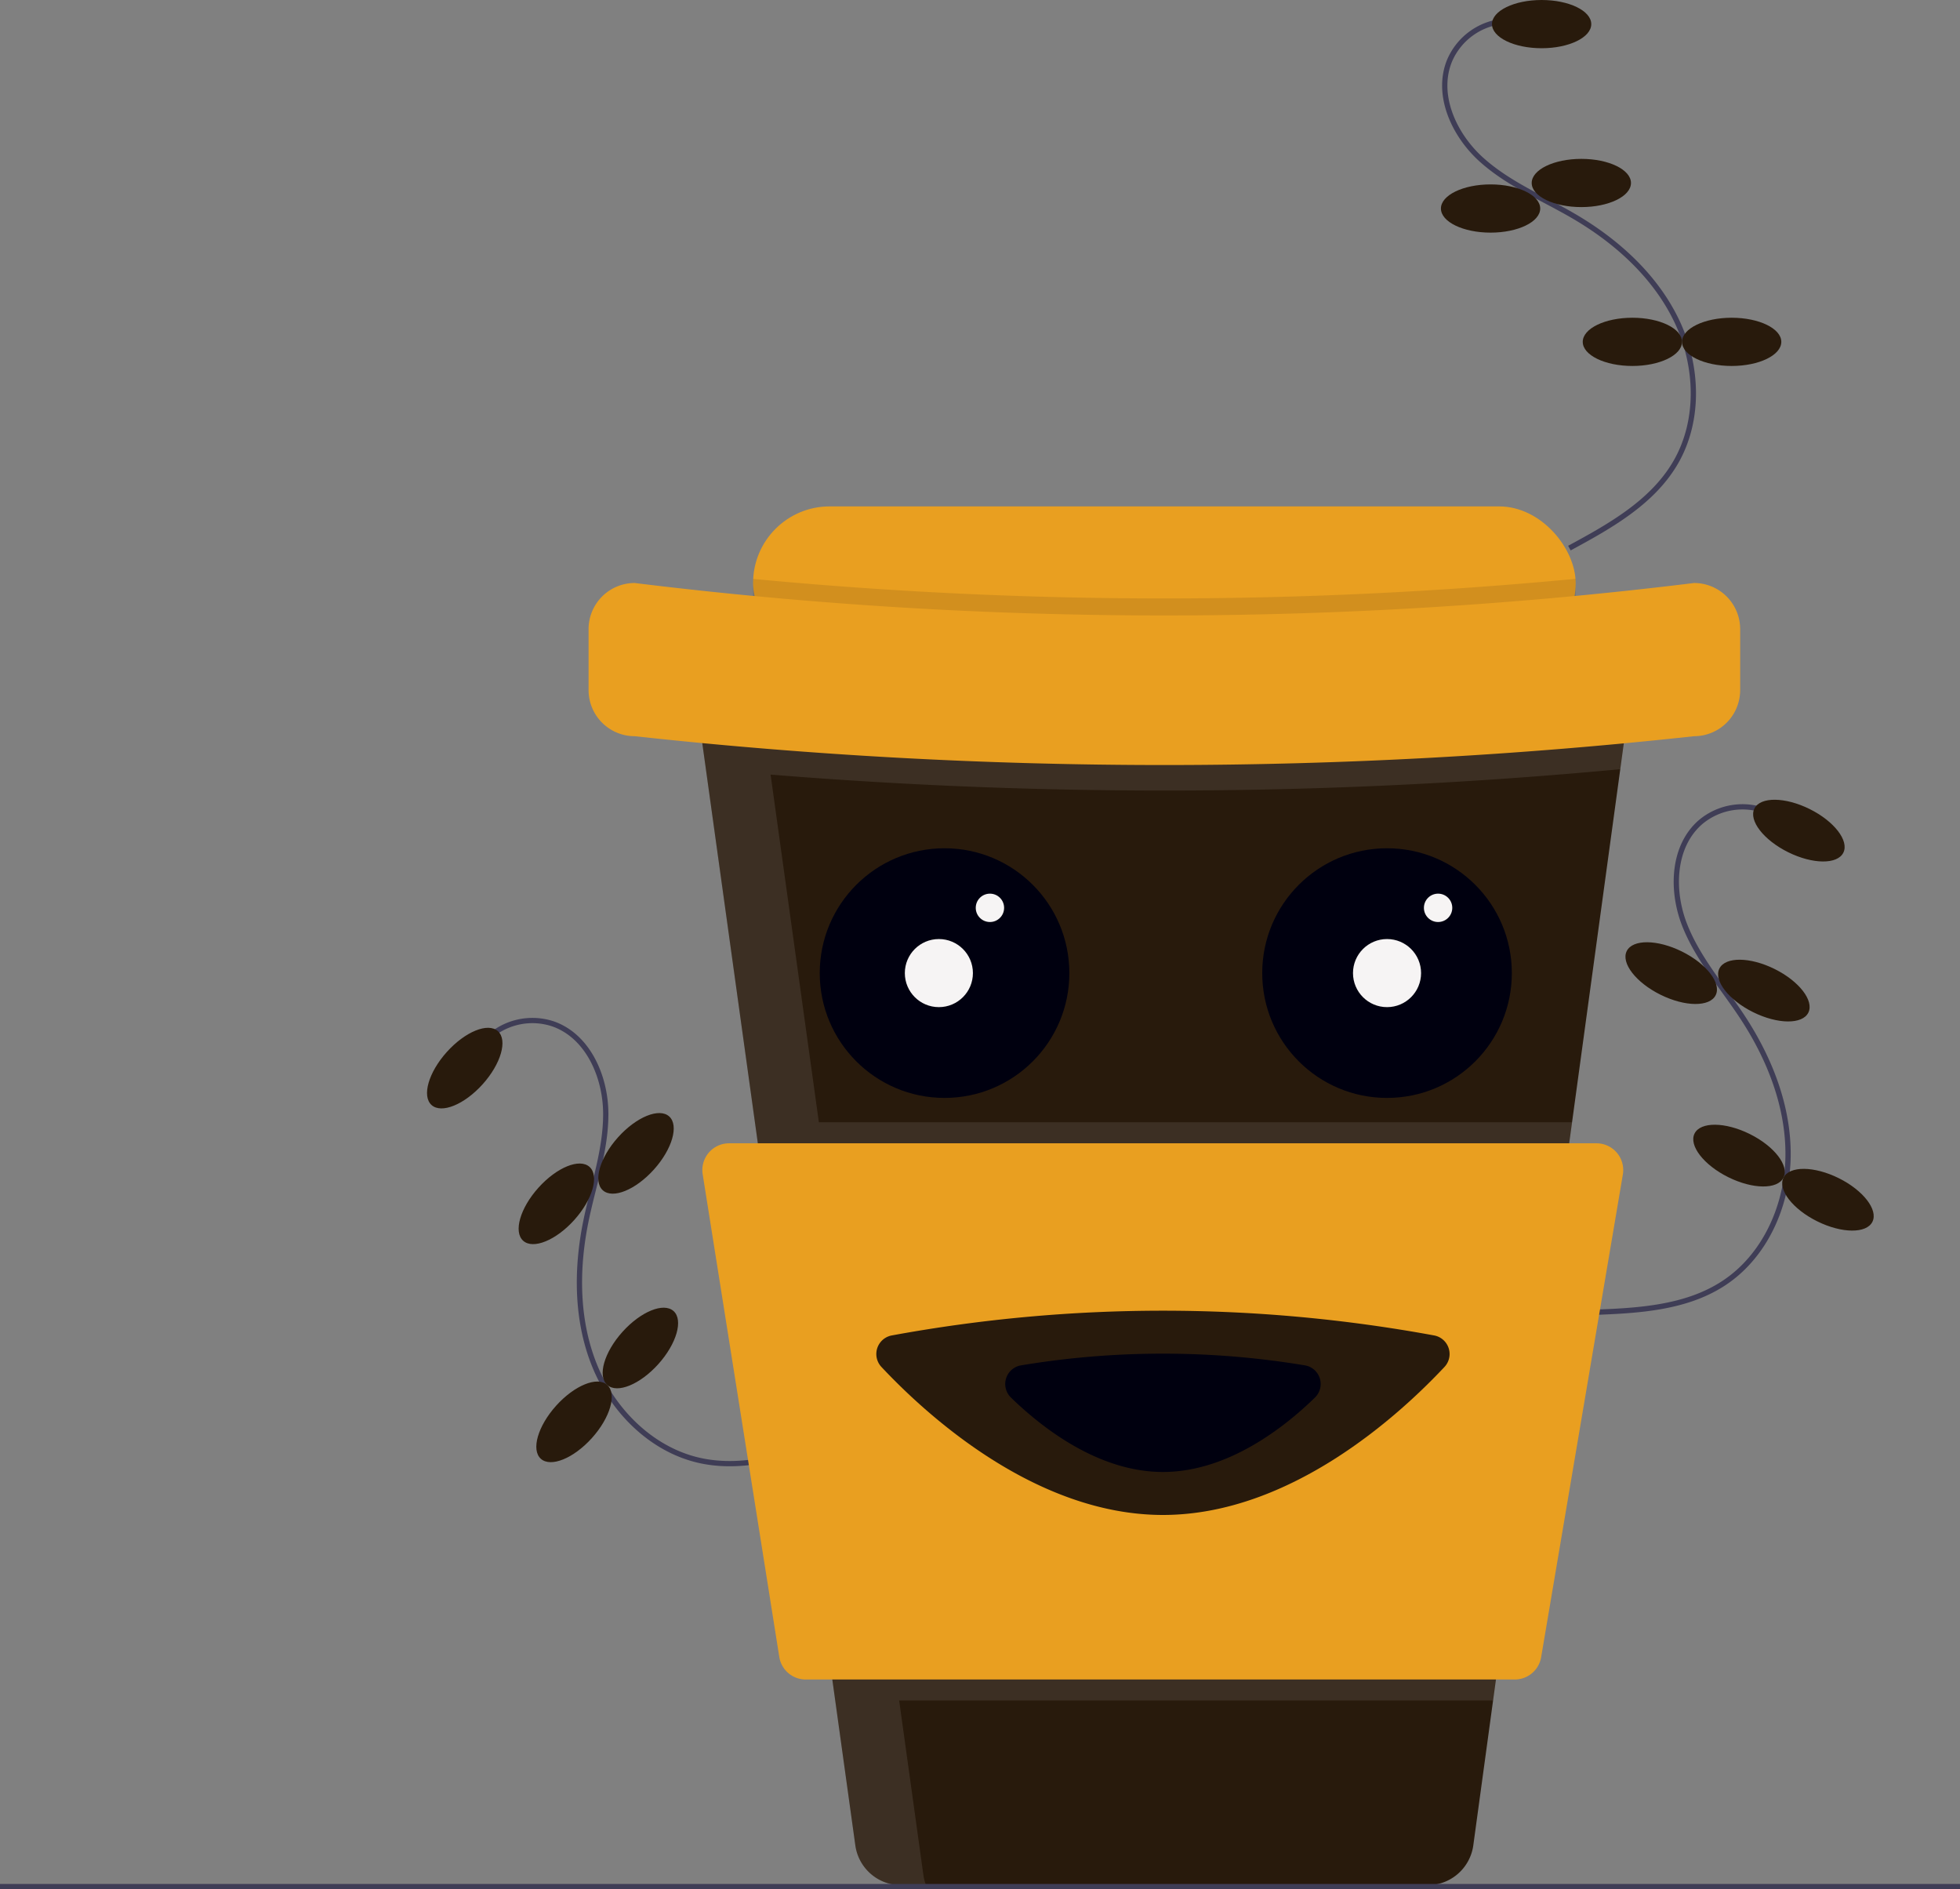 <svg xmlns="http://www.w3.org/2000/svg" width="372.254" height="358.747" viewBox="0 0 372.254 358.747">
  <rect x="0" y="0" width="372.254" height="358.747" fill="#808080" stroke="none"/>
  <g id="Coffe_image" data-name="Coffe image" transform="translate(-126.501)">
    <path id="Trazado_4" data-name="Trazado 4" d="M749.949,39.083a12.381,12.381,0,0,0-10.672,7.462c-2.668,6.451.767,14.028,5.925,18.731s11.784,7.392,17.8,10.926c8.086,4.747,15.352,11.336,19.4,19.795s4.476,18.936-.28,27.017c-4.414,7.5-12.44,11.989-20.1,16.129" transform="translate(-337.453 -35.066)" fill="none" stroke="#3f3d56" stroke-miterlimit="10" stroke-width="1"/>
    <ellipse id="Elipse_1" data-name="Elipse 1" cx="9.428" cy="4.579" rx="9.428" ry="4.579" transform="translate(409.867)" fill="#281a0c"/>
    <ellipse id="Elipse_2" data-name="Elipse 2" cx="9.428" cy="4.579" rx="9.428" ry="4.579" transform="translate(417.409 30.168)" fill="#281a0c"/>
    <ellipse id="Elipse_3" data-name="Elipse 3" cx="9.428" cy="4.579" rx="9.428" ry="4.579" transform="translate(400.17 35.017)" fill="#281a0c"/>
    <ellipse id="Elipse_4" data-name="Elipse 4" cx="9.428" cy="4.579" rx="9.428" ry="4.579" transform="translate(427.105 60.336)" fill="#281a0c"/>
    <ellipse id="Elipse_5" data-name="Elipse 5" cx="9.428" cy="4.579" rx="9.428" ry="4.579" transform="translate(445.961 60.336)" fill="#281a0c"/>
    <path id="Trazado_5" data-name="Trazado 5" d="M823.552,317.019a12.381,12.381,0,0,0-12.876,1.942c-5.257,4.593-5.546,12.907-3.016,19.413s7.271,11.859,11.094,17.7c5.134,7.846,8.715,16.977,8.58,26.353s-4.405,18.953-12.256,24.078c-7.287,4.757-16.472,5.212-25.17,5.519" transform="translate(-361.236 -162.813)" fill="none" stroke="#3f3d56" stroke-miterlimit="10" stroke-width="1"/>
    <ellipse id="Elipse_6" data-name="Elipse 6" cx="4.579" cy="9.428" rx="4.579" ry="9.428" transform="matrix(0.444, -0.896, 0.896, 0.444, 457.674, 157.643)" fill="#281a0c"/>
    <ellipse id="Elipse_7" data-name="Elipse 7" cx="4.579" cy="9.428" rx="4.579" ry="9.428" transform="matrix(0.444, -0.896, 0.896, 0.444, 451.024, 188.02)" fill="#281a0c"/>
    <ellipse id="Elipse_8" data-name="Elipse 8" cx="4.579" cy="9.428" rx="4.579" ry="9.428" transform="matrix(0.444, -0.896, 0.896, 0.444, 433.426, 184.703)" fill="#281a0c"/>
    <ellipse id="Elipse_9" data-name="Elipse 9" cx="4.579" cy="9.428" rx="4.579" ry="9.428" transform="matrix(0.444, -0.896, 0.896, 0.444, 446.304, 219.355)" fill="#281a0c"/>
    <ellipse id="Elipse_10" data-name="Elipse 10" cx="4.579" cy="9.428" rx="4.579" ry="9.428" transform="matrix(0.444, -0.896, 0.896, 0.444, 463.195, 227.734)" fill="#281a0c"/>
    <path id="Trazado_6" data-name="Trazado 6" d="M400.5,394.952A12.381,12.381,0,0,1,413.186,392c6.582,2.326,9.921,9.946,9.973,16.927s-2.377,13.706-3.772,20.546c-1.873,9.187-1.828,19,1.76,27.659s11.094,15.986,20.283,17.849c8.529,1.729,17.233-1.241,25.428-4.168" transform="translate(-181.61 -197.561)" fill="none" stroke="#3f3d56" stroke-miterlimit="10" stroke-width="1"/>
    <ellipse id="Elipse_11" data-name="Elipse 11" cx="9.428" cy="4.579" rx="9.428" ry="4.579" transform="translate(205.06 206.776) rotate(-48.059)" fill="#281a0c"/>
    <ellipse id="Elipse_12" data-name="Elipse 12" cx="9.428" cy="4.579" rx="9.428" ry="4.579" transform="translate(222.46 232.549) rotate(-48.059)" fill="#281a0c"/>
    <ellipse id="Elipse_13" data-name="Elipse 13" cx="9.428" cy="4.579" rx="9.428" ry="4.579" transform="translate(237.588 222.967) rotate(-48.059)" fill="#281a0c"/>
    <ellipse id="Elipse_14" data-name="Elipse 14" cx="9.428" cy="4.579" rx="9.428" ry="4.579" transform="translate(238.419 259.926) rotate(-48.059)" fill="#281a0c"/>
    <ellipse id="Elipse_15" data-name="Elipse 15" cx="9.428" cy="4.579" rx="9.428" ry="4.579" transform="translate(225.817 273.951) rotate(-48.059)" fill="#281a0c"/>
    <path id="Trazado_7" data-name="Trazado 7" d="M651.649,274.071l-1.481,10.866-9.158,67.049-15,109.8-3.755,27.491a8.757,8.757,0,0,1-8.679,7.574H513.565a8.76,8.76,0,0,1-8.679-7.553l-3.82-27.512-15.251-109.8-9.32-67.1-1.5-10.8a8.757,8.757,0,0,1,8.673-9.966h159.3a8.763,8.763,0,0,1,8.679,9.945Z" transform="translate(-215.935 -138.874)" fill="#281a0c"/>
    <rect id="Rectángulo_1" data-name="Rectángulo 1" width="156.228" height="29.091" rx="14.545" transform="translate(269.531 96.161)" fill="#e99f20"/>
    <path id="Trazado_8" data-name="Trazado 8" d="M650.728,235.646v6.583a8.76,8.76,0,0,1-8.759,8.76H503.26a8.76,8.76,0,0,1-8.76-8.759v-6.567a822.622,822.622,0,0,0,156.228-.016Z" transform="translate(-224.97 -125.737)" fill="#00000f" opacity="0.1"/>
    <circle id="Elipse_16" data-name="Elipse 16" cx="23.704" cy="23.704" r="23.704" transform="translate(282.19 161.077)" fill="#00000f"/>
    <circle id="Elipse_17" data-name="Elipse 17" cx="23.704" cy="23.704" r="23.704" transform="translate(366.23 161.077)" fill="#00000f"/>
    <circle id="Elipse_18" data-name="Elipse 18" cx="6.465" cy="6.465" r="6.465" transform="translate(298.352 178.316)" fill="#f6f4f4"/>
    <circle id="Elipse_19" data-name="Elipse 19" cx="2.694" cy="2.694" r="2.694" transform="translate(311.82 169.696)" fill="#f6f4f4"/>
    <circle id="Elipse_20" data-name="Elipse 20" cx="6.465" cy="6.465" r="6.465" transform="translate(383.469 178.316)" fill="#f6f4f4"/>
    <circle id="Elipse_21" data-name="Elipse 21" cx="2.694" cy="2.694" r="2.694" transform="translate(396.937 169.696)" fill="#f6f4f4"/>
    <path id="Trazado_9" data-name="Trazado 9" d="M651.154,269.783h0l-.008-.019a8.761,8.761,0,0,0-.884-1.716h0c-.106-.159-.217-.312-.333-.464-.038-.051-.078-.1-.118-.15a8.826,8.826,0,0,0-1.117-1.164c-.091-.079-.182-.157-.276-.232s-.212-.167-.322-.246c-.137-.1-.278-.193-.421-.285-.113-.072-.226-.143-.342-.21q-.269-.156-.55-.293c-.089-.043-.18-.084-.271-.124q-.268-.119-.547-.22c-.075-.027-.148-.057-.224-.082q-.385-.128-.786-.221c-.066-.015-.132-.026-.2-.04q-.328-.068-.665-.111c-.081-.01-.162-.021-.244-.029-.288-.029-.578-.048-.874-.048h-159.3A8.783,8.783,0,0,0,475,274.09l.253,1.821,1.245,8.977h0l9.319,67.1h0l12.233,88.075L504.89,489.3a8.759,8.759,0,0,0,8.676,7.554h4.746a8.748,8.748,0,0,1-.493-1.9l-4.607-33.168h112.8l15-109.8H497.963l-9.17-66.024a925.727,925.727,0,0,0,161.378-1.025l1.481-10.866A8.694,8.694,0,0,0,651.154,269.783Z" transform="translate(-215.938 -138.874)" fill="#f6f4f4" opacity="0.1"/>
    <path id="Trazado_10" data-name="Trazado 10" d="M646.46,266.217a927.134,927.134,0,0,1-201.2,0,8.759,8.759,0,0,1-8.759-8.759V245.885a8.759,8.759,0,0,1,8.759-8.759,824.373,824.373,0,0,0,201.2,0,8.759,8.759,0,0,1,8.759,8.759v11.573A8.759,8.759,0,0,1,646.46,266.217Z" transform="translate(-198.215 -126.419)" fill="#e99f20"/>
    <path id="Trazado_11" data-name="Trazado 11" d="M630.914,536.443H496.242a5.079,5.079,0,0,1-5.016-4.283L476.677,440.5a5.079,5.079,0,0,1,5.016-5.875h164.74a5.079,5.079,0,0,1,5.008,5.927l-15.519,91.66A5.079,5.079,0,0,1,630.914,536.443Z" transform="translate(-216.719 -217.522)" fill="#e99f20"/>
    <path id="Trazado_12" data-name="Trazado 12" d="M643.881,498.324a3.589,3.589,0,0,1,1.968,5.991c-8.544,9.108-29.262,28.1-53.463,28.1s-44.919-18.991-53.463-28.1a3.589,3.589,0,0,1,1.968-5.99,284.564,284.564,0,0,1,102.991,0Z" transform="translate(-245.011 -244.738)" fill="#281a0c"/>
    <path id="Trazado_13" data-name="Trazado 13" d="M640.282,510.988a3.589,3.589,0,0,1,1.951,6.1c-5.786,5.642-16.556,14.149-28.886,14.149s-23.1-8.507-28.886-14.149a3.59,3.59,0,0,1,1.951-6.1,164.393,164.393,0,0,1,53.87,0Z" transform="translate(-265.972 -251.722)" fill="#00000f"/>
    <line id="Línea_1" data-name="Línea 1" x2="372.254" transform="translate(126.501 358.247)" fill="none" stroke="#3f3d56" stroke-miterlimit="10" stroke-width="1"/>
  </g>
</svg>
